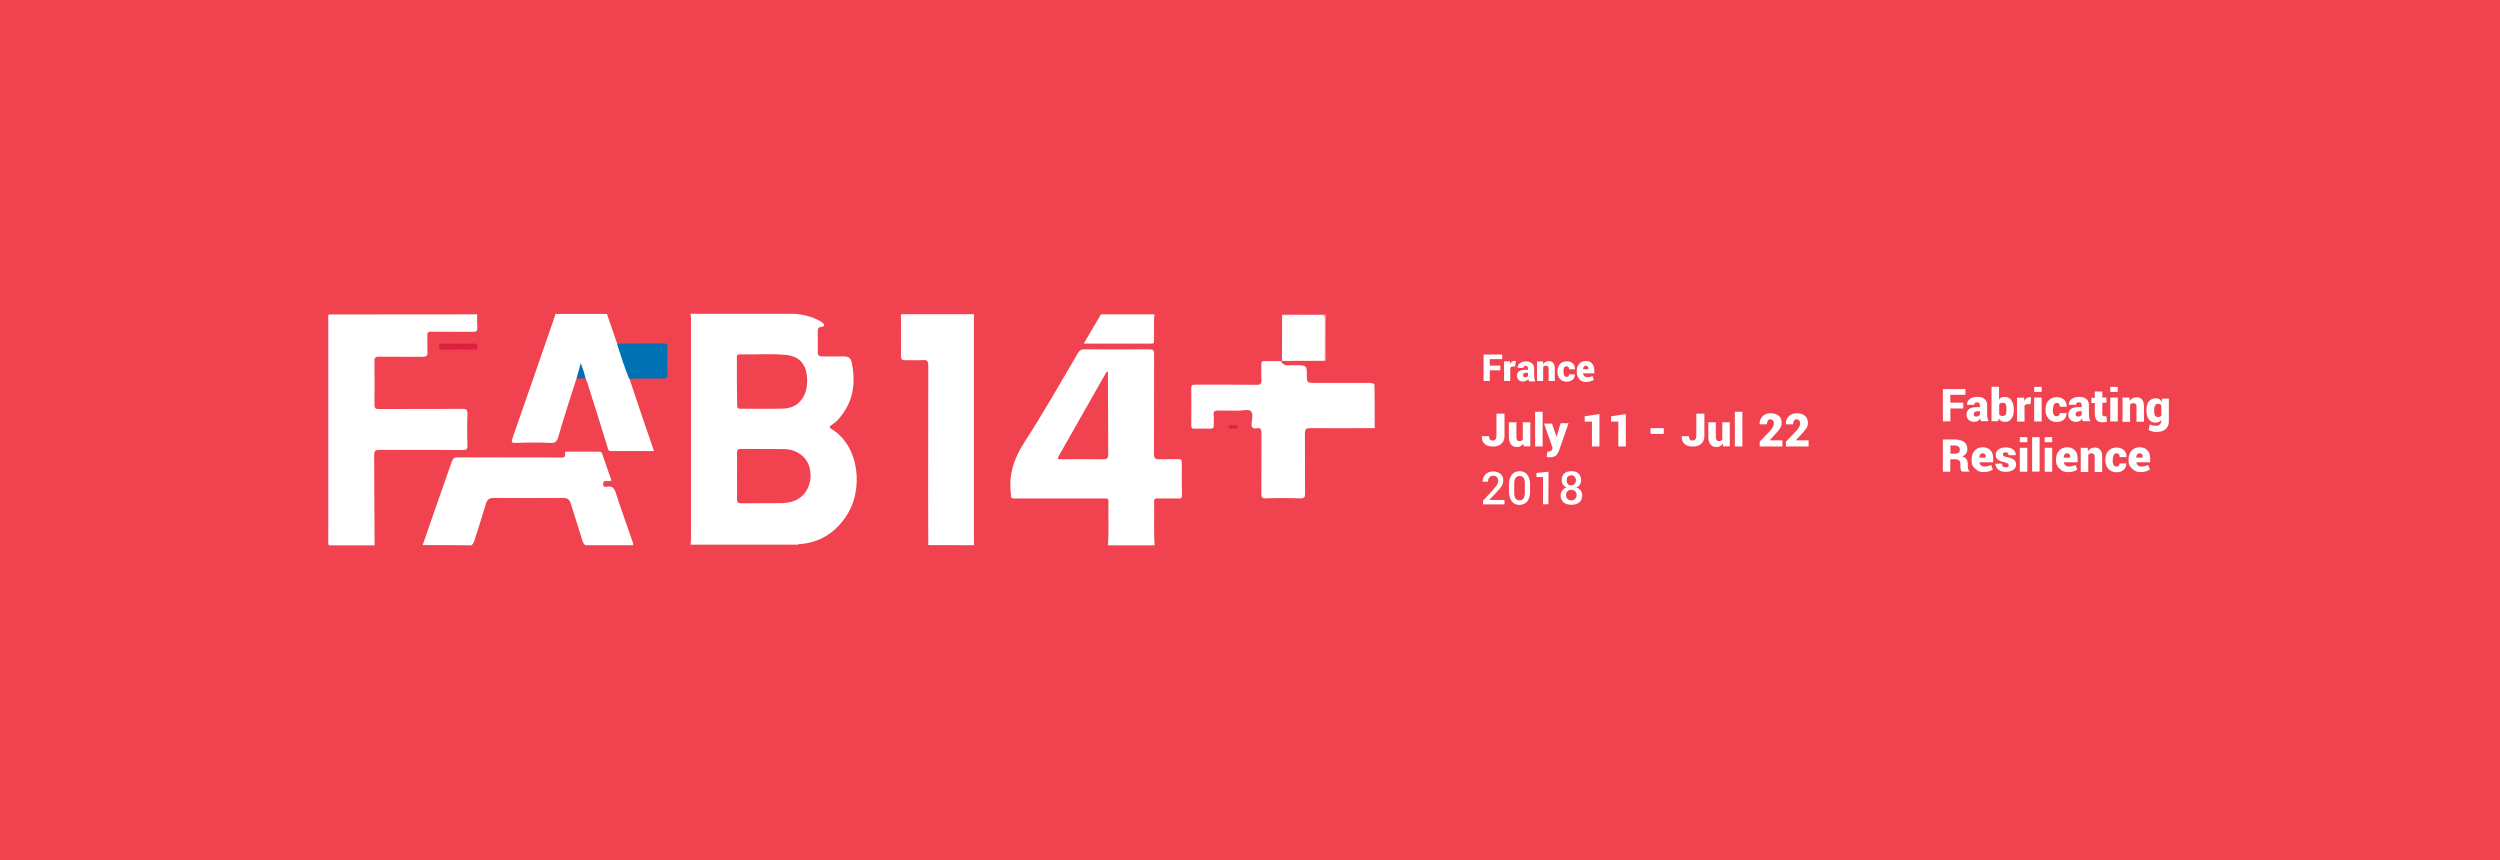 <?xml version="1.0" encoding="utf-8"?>
<!-- Generator: Adobe Illustrator 22.1.0, SVG Export Plug-In . SVG Version: 6.00 Build 0)  -->
<svg version="1.1" id="Layer_1" xmlns="http://www.w3.org/2000/svg" xmlns:xlink="http://www.w3.org/1999/xlink" x="0px" y="0px"
	 viewBox="0 0 1830 629.5" style="enable-background:new 0 0 1830 629.5;" xml:space="preserve">
<style type="text/css">
	.st0{fill:#F0434F;}
	.st1{fill:#FFFFFF;}
	.st2{fill:#ED909F;}
	.st3{fill:#DC2140;}
	.st4{fill:#0071B2;}
	.st5{fill:#046FB0;}
</style>
<rect y="-0.5" class="st0" width="1830" height="630"/>
<g>
	<g>
		<path class="st1" d="M1437.1,294.8v4.2h-9.4v9.4h-5.5v-23.6h16.5v4.2h-11.1v5.7L1437.1,294.8L1437.1,294.8z"/>
		<path class="st1" d="M1445.1,308.8c-1.6,0-3-0.5-4.1-1.5s-1.5-2.2-1.5-3.8c0-1.8,0.7-3.1,1.9-4.1c1.2-1,3.3-1.4,5.9-1.4h2v-1.2
			c0-1.5-0.7-2.3-2.2-2.3c-1.2,0-1.9,0.5-1.9,1.8h-5.3v-0.1c-0.1-1.6,0.5-3,2-4.1c1.4-1.1,3.3-1.6,5.5-1.6c2.3,0,4.1,0.5,5.3,1.6
			c1.4,1.1,1.9,2.6,1.9,4.6v6.6c0,1.8,0.3,3.4,1,5h-5.5c-0.3-0.7-0.5-1.2-0.7-2C1448.5,308.2,1447,308.8,1445.1,308.8z
			 M1445.5,301.6c-0.4,0.4-0.7,1-0.7,1.5s0.1,1.1,0.5,1.4c0.3,0.3,0.8,0.4,1.4,0.4c1.1,0,1.9-0.4,2.6-1.2V301h-1.9
			C1446.6,301.1,1446,301.3,1445.5,301.6z"/>
		<path class="st1" d="M1467.4,308.8c-1.9,0-3.3-0.8-4.4-2.5l-0.4,2h-4.8v-25.2h5.5v9.4c1-1.4,2.3-2,4-2c2.2,0,4,0.8,5,2.5
			c1.1,1.6,1.8,3.8,1.8,6.7v0.4c0,2.7-0.5,4.9-1.8,6.4C1471.2,308.2,1469.6,308.8,1467.4,308.8z M1468.7,300.1v-0.4
			c0-1.6-0.1-2.9-0.5-3.7c-0.4-0.8-1.1-1.2-2.2-1.2c-1.2,0-2,0.4-2.6,1.2v7.4c0.5,0.7,1.4,1.1,2.5,1.1s1.9-0.4,2.3-1.1
			C1468.6,302.7,1468.7,301.7,1468.7,300.1z"/>
		<path class="st1" d="M1482,308.6h-5.5v-17.5h5.2l0.1,2.6c0.8-1.9,2-2.9,3.5-2.9c0.5,0,1.1,0,1.5,0.1l-0.5,4.9h-1.9
			c-1.2,0-2,0.4-2.5,1.2L1482,308.6L1482,308.6z"/>
		<path class="st1" d="M1494.5,283.2v3.7h-5.5v-3.7H1494.5z M1494.5,291v17.5h-5.5V291H1494.5z"/>
		<path class="st1" d="M1502.6,300c0,1.5,0.3,2.7,0.7,3.5c0.4,0.8,1.2,1.2,2.2,1.2c1.5,0,2.2-0.8,2.2-2.3h5v0.1
			c0,1.9-0.7,3.4-1.9,4.6c-1.4,1.2-3.1,1.8-5.2,1.8c-2.6,0-4.6-0.8-6.1-2.5c-1.5-1.6-2.2-3.8-2.2-6.4v-0.4c0-2.7,0.7-4.8,2.2-6.4
			s3.4-2.5,6.1-2.5c2.2,0,4,0.7,5.3,1.9c1.4,1.2,1.9,2.9,1.9,5v0.1h-5c0-0.8-0.1-1.5-0.5-2s-1-0.8-1.6-0.8c-1,0-1.8,0.4-2.2,1.2
			c-0.4,0.8-0.7,1.9-0.7,3.5v0.1h-0.2V300z"/>
		<path class="st1" d="M1519.6,308.8c-1.6,0-3-0.5-4.1-1.5s-1.5-2.2-1.5-3.8c0-1.8,0.7-3.1,1.9-4.1c1.2-1,3.3-1.4,5.9-1.4h2v-1.2
			c0-1.5-0.7-2.3-2.2-2.3c-1.2,0-1.9,0.5-1.9,1.8h-5.3v-0.1c-0.1-1.6,0.5-3,2-4.1c1.4-1.1,3.3-1.6,5.5-1.6c2.3,0,4.1,0.5,5.3,1.6
			c1.4,1.1,1.9,2.6,1.9,4.6v6.6c0,1.8,0.3,3.4,1,5h-5.5c-0.3-0.7-0.5-1.2-0.7-2C1523.1,308.2,1521.6,308.8,1519.6,308.8z
			 M1520,301.6c-0.4,0.4-0.7,1-0.7,1.5s0.1,1.1,0.5,1.4c0.3,0.3,0.8,0.4,1.4,0.4c1.1,0,1.9-0.4,2.6-1.2V301h-1.9
			C1521.1,301.1,1520.5,301.3,1520,301.6z"/>
		<path class="st1" d="M1533.4,286.6h5.5v4.4h3v3.8h-3v8.1c0,1.2,0.4,1.8,1.4,1.8c0.5,0,1.1,0,1.6-0.1l0.4,4.1
			c-1.1,0.3-2.2,0.4-3.4,0.4c-1.8,0-3.3-0.5-4.1-1.5c-0.8-1-1.4-2.5-1.4-4.5V295h-2.5v-3.8h2.5V286.6z"/>
		<path class="st1" d="M1550.2,283.2v3.7h-5.5v-3.7H1550.2z M1550.2,291v17.5h-5.5V291H1550.2z"/>
		<path class="st1" d="M1553.5,291h5.2l0.3,2.5c1.2-1.9,2.9-2.7,4.9-2.7c3.7,0,5.5,2.3,5.5,7v10.9h-5.5v-10.9c0-1-0.1-1.6-0.5-2
			s-1.1-0.7-1.9-0.7c-1,0-1.6,0.4-2.3,1.1v12.6h-5.5v-17.6h-0.2V291z"/>
		<path class="st1" d="M1578.2,291.5c1.8,0,3.1,0.8,4.2,2.5l0.4-2.2h4.8v16.8c0,2.3-0.8,4.2-2.5,5.6c-1.6,1.4-3.8,2-6.6,2
			c-1.9,0-3.8-0.4-5.7-1.4l0.8-4.1c1.6,0.7,3.1,1,4.8,1c1.1,0,1.9-0.3,2.6-1c0.5-0.5,1-1.4,1-2.5v-0.7c-1,1.2-2.3,1.9-4,1.9
			c-2.2,0-3.8-0.8-5-2.3c-1.2-1.6-1.8-3.7-1.8-6.4v-0.3c0-2.7,0.5-5,1.8-6.7C1574.4,292.3,1576.1,291.5,1578.2,291.5z M1576.8,300.5
			v0.3c0,3,1,4.5,2.7,4.5c1.2,0,2-0.4,2.6-1.1v-7.4c-0.5-0.8-1.4-1.2-2.6-1.2C1577.8,295.6,1576.8,297.2,1576.8,300.5z"/>
		<path class="st1" d="M1427.7,345.3h-5.5v-23.6h9c2.7,0,4.9,0.7,6.6,1.9c1.6,1.2,2.3,3,2.3,5.2c0,2.5-1.2,4.2-3.8,5.3
			c1.4,0.4,2.5,1.1,3.1,2c0.7,1,1,2.2,1,3.5v1.5c0,0.7,0.1,1.5,0.3,2.2c0.1,0.7,0.5,1.2,1,1.6v0.3h-5.6c-0.7-0.5-1.1-1.9-1.1-4.1
			v-1.5c0-1.1-0.3-2-1-2.6c-0.5-0.5-1.5-0.8-2.6-0.8h-3.8v9h0.1V345.3z M1427.7,326v6.1h3.5c1.1,0,1.9-0.3,2.6-0.7
			c0.5-0.5,0.8-1.2,0.8-2.2s-0.3-1.8-1-2.3s-1.5-0.8-2.5-0.8h-3.5L1427.7,326L1427.7,326z"/>
		<path class="st1" d="M1443.2,337.2v-0.7c0-2.7,0.7-4.9,2.2-6.6c1.5-1.6,3.4-2.5,6-2.5c2.3,0,4.2,0.7,5.6,2.2c1.4,1.4,2,3.4,2,5.9
			v2.9h-10v0.1c0.1,1,0.5,1.6,1.1,2.2c0.5,0.5,1.5,0.8,2.5,0.8s1.8-0.1,2.5-0.3c0.5-0.1,1.4-0.4,2.5-0.8l1.2,3.3
			c-0.8,0.5-1.8,1.1-3,1.4c-1.2,0.4-2.5,0.5-3.8,0.5c-2.6,0-4.6-0.8-6.1-2.5C1444,341.7,1443.2,339.7,1443.2,337.2z M1453.6,334.5
			c0-1.8-0.8-2.7-2.3-2.7s-2.3,1.1-2.5,3.1v0.1h4.6v-0.5H1453.6z"/>
		<path class="st1" d="M1468.2,342.1L1468.2,342.1c1.5,0,2.2-0.5,2.2-1.6c0-0.4-0.3-0.8-0.8-1.2c-0.5-0.3-1.4-0.7-2.6-1
			c-2-0.4-3.7-1.1-4.6-1.9c-1-0.8-1.5-2-1.5-3.5s0.7-2.9,1.9-3.8c1.4-1.1,3.1-1.6,5.3-1.6s4.1,0.5,5.5,1.5c1.4,1.1,2,2.5,1.9,4.1
			v0.1h-5.3c0-0.7-0.1-1.2-0.5-1.6s-0.8-0.5-1.5-0.5s-1.2,0.1-1.6,0.4s-0.5,0.7-0.5,1.2s0.3,1,0.7,1.2c0.4,0.3,1.4,0.5,2.7,0.8
			c2.2,0.4,3.8,1.1,4.8,1.9s1.5,2,1.5,3.5s-0.7,2.9-2,3.8s-3.3,1.5-5.6,1.5c-2.3,0-4.2-0.5-5.6-1.8c-1.4-1.2-2-2.6-2-4.1v-0.1h4.9
			C1465.5,341.3,1466.4,342.1,1468.2,342.1z"/>
		<path class="st1" d="M1484,320v3.7h-5.5V320H1484z M1484,327.8v17.5h-5.5v-17.5H1484z"/>
		<path class="st1" d="M1493,320v25.2h-5.5V320H1493z"/>
		<path class="st1" d="M1502.2,320v3.7h-5.5V320H1502.2z M1502.2,327.8v17.5h-5.5v-17.5H1502.2z"/>
		<path class="st1" d="M1505,337.2v-0.7c0-2.7,0.7-4.9,2.2-6.6c1.5-1.6,3.4-2.5,6-2.5c2.3,0,4.2,0.7,5.6,2.2c1.4,1.4,2,3.4,2,5.9
			v2.9h-10v0.1c0.1,1,0.5,1.6,1.1,2.2c0.5,0.5,1.5,0.8,2.5,0.8s1.8-0.1,2.5-0.3c0.5-0.1,1.4-0.4,2.5-0.8l1.2,3.3
			c-0.8,0.5-1.8,1.1-3,1.4c-1.2,0.4-2.5,0.5-3.8,0.5c-2.6,0-4.6-0.8-6.1-2.5C1505.9,341.7,1505,339.7,1505,337.2z M1515.4,334.5
			c0-1.8-0.8-2.7-2.3-2.7s-2.3,1.1-2.5,3.1v0.1h4.6v-0.5H1515.4z"/>
		<path class="st1" d="M1522.9,327.8h5.2l0.3,2.5c1.2-1.9,2.9-2.7,4.9-2.7c3.7,0,5.5,2.3,5.5,7v10.9h-5.5v-11c0-1-0.1-1.6-0.5-2
			s-1.1-0.7-1.9-0.7c-1,0-1.6,0.4-2.3,1.1v12.6h-5.5v-17.6h-0.2V327.8z"/>
		<path class="st1" d="M1546.4,336.8c0,1.5,0.3,2.7,0.7,3.5c0.4,0.8,1.2,1.2,2.2,1.2c1.5,0,2.2-0.8,2.2-2.3h5v0.1
			c0,1.9-0.7,3.4-1.9,4.6c-1.4,1.2-3.1,1.8-5.2,1.8c-2.6,0-4.6-0.8-6.1-2.5c-1.5-1.6-2.2-3.8-2.2-6.4v-0.3c0-2.7,0.7-4.8,2.2-6.4
			s3.4-2.5,6.1-2.5c2.2,0,4,0.7,5.3,1.9c1.4,1.2,1.9,2.9,1.9,5v0.1h-5c0-0.8-0.1-1.5-0.5-2s-1-0.8-1.6-0.8c-1,0-1.8,0.4-2.2,1.2
			c-0.4,0.8-0.7,1.9-0.7,3.5v0.1h-0.2V336.8z"/>
		<path class="st1" d="M1558.1,337.2v-0.7c0-2.7,0.7-4.9,2.2-6.6c1.5-1.6,3.4-2.5,6-2.5c2.3,0,4.2,0.7,5.6,2.2c1.4,1.4,2,3.4,2,5.9
			v2.9h-10v0.1c0.1,1,0.5,1.6,1.1,2.2c0.5,0.5,1.5,0.8,2.5,0.8s1.8-0.1,2.5-0.3c0.5-0.1,1.4-0.4,2.5-0.8l1.2,3.3
			c-0.8,0.5-1.8,1.1-3,1.4c-1.2,0.4-2.5,0.5-3.8,0.5c-2.6,0-4.6-0.8-6.1-2.5C1558.9,341.7,1558.1,339.7,1558.1,337.2z M1568.5,334.5
			c0-1.8-0.8-2.7-2.3-2.7s-2.3,1.1-2.5,3.1v0.1h4.6v-0.5H1568.5z"/>
	</g>
	<g>
		<g>
			<path class="st1" d="M1101.3,303v16.2c0,2.3-0.7,4.2-2.3,5.6c-1.6,1.4-3.5,2.1-6.2,2.1c-2.5,0-4.6-0.7-6-1.9s-2.1-3-2.1-5.5v-0.2
				h5.3c0,1.1,0.2,1.9,0.7,2.5s1.2,0.7,1.9,0.7c0.9,0,1.6-0.4,2.1-0.9c0.5-0.7,0.7-1.4,0.7-2.6v-16.2h5.8L1101.3,303L1101.3,303z"/>
			<path class="st1" d="M1110.5,327.2c-1.9,0-3.4-0.5-4.4-1.8s-1.6-3-1.6-5.5v-10.8h5.5v10.8c0,1.9,0.7,3,2.1,3
				c1.2,0,2.1-0.4,2.6-1.1v-12.7h5.5v17.6h-4.8l-0.4-2.1C1114.2,326.3,1112.6,327.2,1110.5,327.2z"/>
			<path class="st1" d="M1129.2,301.4v25.4h-5.5v-25.4H1129.2z"/>
			<path class="st1" d="M1139.4,319.9L1139.4,319.9l3-10.1h5.8l-7.1,20.3c-0.7,1.8-1.6,3-2.6,3.7c-0.9,0.5-2.1,0.9-3.5,0.9h-0.4
				c-0.2,0-0.2,0-0.4,0c-0.2,0-0.2,0-0.4,0c0,0-0.2,0-0.4,0c-0.2,0-0.4,0-0.4,0s-0.2,0-0.4-0.2c-0.2,0-0.4-0.2-0.5-0.2l0.7-3.9
				c0.4,0,0.5,0.2,0.5,0.2c0.9,0,1.4-0.2,1.9-0.4c0.5-0.2,0.7-0.7,0.9-1.2l0.4-1.1l-6.2-17.8h5.8L1139.4,319.9L1139.4,319.9z"/>
			<path class="st1" d="M1170.8,326.8h-5.5v-18.2h-5.3v-3.9l10.8-1.6V326.8z"/>
			<path class="st1" d="M1190.1,326.8h-5.5v-18.2h-5.3v-3.9l10.8-1.6V326.8z"/>
			<path class="st1" d="M1217.9,313.4v4.2h-9.7v-4.2H1217.9z"/>
			<path class="st1" d="M1247.6,303v16.2c0,2.3-0.7,4.2-2.3,5.6c-1.6,1.4-3.5,2.1-6.2,2.1c-2.5,0-4.6-0.7-6-1.9
				c-1.4-1.2-2.1-3-2.1-5.5v-0.2h5.3c0,1.1,0.2,1.9,0.7,2.5s1.2,0.7,1.9,0.7c0.9,0,1.6-0.4,2.1-0.9c0.5-0.7,0.7-1.4,0.7-2.6v-16.2
				h5.8L1247.6,303L1247.6,303z"/>
			<path class="st1" d="M1256.5,327.2c-1.9,0-3.4-0.5-4.4-1.8s-1.6-3-1.6-5.5v-10.8h5.5v10.8c0,1.9,0.7,3,2.1,3
				c1.2,0,2.1-0.4,2.6-1.1v-12.7h5.5v17.6h-4.8l-0.4-2.1C1260.2,326.3,1258.7,327.2,1256.5,327.2z"/>
			<path class="st1" d="M1275.4,301.4v25.4h-5.5v-25.4H1275.4z"/>
			<path class="st1" d="M1304.7,322.6v4.2h-16.6v-3.5l7.6-7.9c1.9-2.1,2.8-3.9,2.8-5.3c0-0.9-0.2-1.8-0.7-2.3s-1.1-0.9-1.9-0.9
				c-0.9,0-1.6,0.4-1.9,1.1s-0.7,1.6-0.7,2.6h-5.3v-0.2c0-2.3,0.7-4.1,2.1-5.6c1.6-1.6,3.5-2.3,6-2.3s4.6,0.7,6,1.9s2.1,3,2.1,5.3
				c0,1.4-0.4,2.6-1.1,3.7s-2.1,2.8-4.4,5.3l-3.2,3.4v0.2h9.2V322.6z"/>
			<path class="st1" d="M1323.9,322.6v4.2h-16.6v-3.5l7.6-7.9c1.9-2.1,2.8-3.9,2.8-5.3c0-0.9-0.2-1.8-0.7-2.3s-1.1-0.9-1.9-0.9
				s-1.6,0.4-1.9,1.1s-0.7,1.6-0.7,2.6h-5.3v-0.2c0-2.3,0.7-4.1,2.1-5.6c1.6-1.6,3.5-2.3,6-2.3s4.6,0.7,6,1.9s2.1,3,2.1,5.3
				c0,1.4-0.4,2.6-1.1,3.7s-2.1,2.8-4.4,5.3l-3.2,3.4v0.2h9.2V322.6z"/>
		</g>
		<g>
			<path class="st1" d="M1101.3,366v3.2h-15.7v-2.7l7.8-8.5c1.2-1.4,2.1-2.5,2.6-3.4s0.7-1.8,0.7-2.8c0-0.9-0.4-1.8-0.9-2.5
				c-0.7-0.7-1.4-1.1-2.5-1.1c-1.4,0-2.5,0.4-3,1.2c-0.7,0.7-1.1,1.8-1.1,3.2h-3.9v-0.1c0-2.1,0.7-3.9,2.1-5.3s3.4-2.1,5.6-2.1
				c2.3,0,4.2,0.7,5.5,1.9c1.4,1.2,1.9,2.8,1.9,4.9c0,1.2-0.4,2.5-1.1,3.7s-1.9,2.8-3.7,4.6l-5.3,5.6v0.2h10.8v0H1101.3z"/>
			<path class="st1" d="M1120,354.5v5.5c0,3-0.7,5.5-2.1,7.1s-3.4,2.5-5.6,2.5c-2.5,0-4.4-0.9-5.6-2.5s-2.1-4.1-2.1-7.1v-5.5
				c0-3,0.7-5.3,2.1-7.1c1.4-1.6,3.4-2.5,5.6-2.5c2.5,0,4.4,0.9,5.6,2.5C1119.3,349.2,1120,351.5,1120,354.5z M1116.2,360.5V354
				c0-3.9-1.2-5.6-3.9-5.6c-2.5,0-3.9,1.9-3.9,5.6v6.5c0,3.9,1.2,5.8,3.9,5.8C1114.9,366.3,1116.2,364.4,1116.2,360.5z"/>
			<path class="st1" d="M1133.4,369.1h-3.9v-19.9h-4.8v-3l8.8-0.9L1133.4,369.1L1133.4,369.1z"/>
			<path class="st1" d="M1144.9,346.7c1.2-1.2,3-1.8,5.3-1.8s4.1,0.5,5.3,1.8c1.2,1.2,1.9,2.8,1.9,4.8c0,1.2-0.4,2.3-0.9,3.2
				s-1.6,1.6-2.6,2.1c1.4,0.5,2.3,1.2,3.2,2.3c0.7,1.1,1.1,2.1,1.1,3.5c0,2.1-0.7,3.9-2.1,5.1s-3.4,1.8-5.8,1.8s-4.4-0.5-5.8-1.8
				c-1.4-1.2-2.1-2.8-2.1-5.1c0-1.2,0.4-2.5,1.1-3.5c0.7-1.1,1.8-1.8,3.2-2.3c-1.1-0.5-2.1-1.2-2.6-2.1c-0.7-0.9-0.9-1.9-0.9-3.2
				C1143,349.6,1143.7,348,1144.9,346.7z M1146.3,362.4c0,1.2,0.4,2.1,1.1,2.8c0.7,0.7,1.6,1.1,2.8,1.1s2.1-0.4,2.8-1.1
				c0.7-0.7,1.1-1.6,1.1-2.8c0-1.2-0.4-2.1-1.1-2.8c-0.7-0.7-1.8-1.1-2.8-1.1c-1.2,0-2.1,0.4-2.8,1.1
				C1146.7,360.3,1146.3,361.2,1146.3,362.4z M1146.8,351.8c0,1.1,0.4,1.9,0.9,2.6s1.4,0.9,2.5,0.9s1.8-0.4,2.5-1.1
				c0.5-0.7,0.9-1.6,0.9-2.6c0-1.1-0.4-1.9-0.9-2.6s-1.4-1.1-2.5-1.1s-1.8,0.4-2.5,0.9C1147,349.4,1146.8,350.6,1146.8,351.8z"/>
		</g>
		<g>
			<path class="st1" d="M1098.2,267.7v3.4h-7.7v7.8h-4.5v-19.4h13.6v3.4h-9.1v4.7h7.7V267.7z"/>
			<path class="st1" d="M1105.5,278.9h-4.5v-14.4h4.3l0.1,2.1c0.6-1.6,1.6-2.4,2.9-2.4c0.5,0,0.9,0,1.3,0.1l-0.5,4h-1.6
				c-1,0-1.6,0.4-2,1v9.4h0V278.9z"/>
			<path class="st1" d="M1115,279.3c-1.4,0-2.5-0.4-3.3-1.1c-0.8-0.8-1.3-1.9-1.3-3.1c0-1.5,0.5-2.5,1.6-3.3s2.6-1.1,4.9-1.1h1.6v-1
				c0-1.3-0.6-1.9-1.8-1.9c-1,0-1.5,0.5-1.5,1.5h-4.3v-0.1c0-1.4,0.5-2.4,1.6-3.3s2.6-1.3,4.5-1.3s3.3,0.5,4.4,1.4s1.6,2.1,1.6,3.8
				v5.4c0,1.4,0.3,2.8,0.8,4h-4.4c-0.3-0.5-0.5-1-0.6-1.6C1117.8,278.5,1116.5,279.3,1115,279.3z M1115.4,273.4
				c-0.4,0.4-0.5,0.8-0.5,1.3s0.1,0.9,0.4,1.1c0.3,0.3,0.6,0.4,1.1,0.4c0.9,0,1.6-0.4,2.1-1v-2.3h-1.6
				C1116.2,272.9,1115.7,273,1115.4,273.4z"/>
			<path class="st1" d="M1125.3,264.6h4.2l0.1,2c1-1.5,2.4-2.3,4-2.3c3,0,4.5,1.9,4.5,5.7v8.9h-4.5V270c0-0.8-0.1-1.4-0.5-1.8
				s-0.9-0.5-1.6-0.5c-0.8,0-1.4,0.3-1.9,0.9v10.3h-4.5v-14.4L1125.3,264.6L1125.3,264.6z"/>
			<path class="st1" d="M1144.5,272c0,1.3,0.1,2.3,0.5,2.9s1,1,1.8,1c1.1,0,1.8-0.6,1.8-1.9h4.2v0.1c0,1.5-0.5,2.9-1.6,3.8
				s-2.5,1.5-4.3,1.5c-2.1,0-3.8-0.6-5-2c-1.3-1.4-1.8-3.1-1.8-5.3v-0.3c0-2.3,0.6-4,1.8-5.3c1.1-1.3,2.9-2,5-2
				c1.9,0,3.3,0.5,4.4,1.5s1.6,2.4,1.5,4.2v0.1h-4.2c0-0.8-0.1-1.3-0.5-1.6c-0.4-0.4-0.8-0.6-1.4-0.6c-0.9,0-1.4,0.4-1.8,1
				S1144.4,270.7,1144.5,272L1144.5,272L1144.5,272L1144.5,272z"/>
			<path class="st1" d="M1154.2,272.2v-0.5c0-2.3,0.6-4,1.8-5.4c1.1-1.4,2.8-2,4.9-2c1.9,0,3.5,0.6,4.5,1.8s1.6,2.8,1.6,4.8v2.4
				h-8.2v0.1c0.1,0.8,0.4,1.4,0.9,1.9s1.1,0.8,2,0.8s1.5,0,2-0.1s1.1-0.4,2-0.8l1,2.8c-0.6,0.5-1.5,0.9-2.5,1.1
				c-1,0.3-2,0.5-3.1,0.5c-2.1,0-3.8-0.6-5-2C1154.8,276.1,1154.2,274.2,1154.2,272.2z M1162.7,270c0-1.5-0.6-2.3-1.9-2.3
				s-1.9,0.9-2,2.5v0.1h3.9V270z"/>
		</g>
	</g>
	<g>
		<path class="st1" d="M349.3,230.1c0,3.3-0.1,6.7,0.1,9.9c0.1,2.4-0.8,2.9-3,2.9c-10.2-0.1-20.4,0-30.7-0.1c-2.4,0-3,0.6-2.9,3
			c0.1,3.9-0.1,7.8,0.1,11.7c0.3,3.1-1,3.7-3.8,3.7c-10.6-0.1-21.1,0-31.7-0.1c-2.4,0-3.3,0.6-3.3,3.1c0.1,10.7,0.1,21.4,0,32.1
			c0,2.5,0.8,3.1,3.1,3.1c20.4-0.1,40.9,0,61.3-0.1c2.6,0,3.7,0.5,3.7,3.5c-0.3,7.7-0.3,15.5,0,23.2c0.1,3-1,3.4-3.7,3.4
			c-20.3-0.1-40.4,0-60.7-0.1c-3.1,0-3.9,0.8-3.9,3.9c0.1,22,0.1,43.9,0.3,66c-11.2,0-22.4,0-33.5,0c-0.6-1.1-0.4-2.3-0.4-3.5
			c0-54,0-108,0-162c0-1.1-0.3-2.4,0.4-3.5C277.1,230.1,313.2,230.1,349.3,230.1z"/>
		<path class="st1" d="M679.5,399c0-12.3-0.1-24.7-0.1-37c0-31.5,0-62.9,0.1-94.5c0-3.1-0.8-4.2-3.9-3.9c-4.3,0.3-8.6-0.1-12.8,0.1
			c-2.8,0.1-3.3-0.9-3.3-3.4c0.1-10.1,0-20.1,0-30.3c17.9,0,35.6,0,53.5,0c0,1.3-0.1,2.6-0.1,3.9c0,53.8,0,107.5,0,161.3
			c0,1.3,0.1,2.6,0.1,3.9C701.9,399,690.7,399,679.5,399z"/>
		<path class="st1" d="M1006.3,313.4c-15.7,0-31.3,0.1-47.1,0c-3.1,0-4,0.6-4,3.9c0.1,14.6,0,29.2,0.1,43.8c0,2.6-0.4,3.8-3.4,3.7
			c-8.4-0.3-16.9-0.3-25.3,0c-2.8,0.1-3.3-0.8-3.3-3.4c0.1-14.7,0-29.5,0.1-44.2c0-2.9-0.6-4.3-3.7-3.7c-2.9,0.5-3.7-0.8-3.5-3.5
			c0.1-3,1.4-7-0.5-8.9s-5.9-0.5-8.9-0.5c-5-0.1-9.9,0.1-15-0.1c-3-0.1-3.7,1-3.4,3.7c0.3,2.3,0,4.5,0.1,6.8
			c0.1,1.9-0.3,2.8-2.5,2.8c-3.9-0.1-7.8-0.1-11.7,0c-1.6,0-2.3-0.5-2.3-2.3c0.1-9.2,0.1-18.3,0-27.4c0-2.6,1.3-2.5,3.1-2.5
			c14.9,0,29.7-0.1,44.6,0.1c3,0,3.9-0.8,3.7-3.8c-0.3-3.7,0-7.4-0.1-11.1c-0.1-2.1,0.6-2.6,2.6-2.5c3.9,0.1,7.8,0,11.7,0
			c1.3,2.5,3.4,3.4,6.2,3.1c2.6-0.1,5.2-0.1,7.8,0c4.2,0.1,4.9,1,5,5.2c0,0.9,0,1.6,0,2.5c0,4.9,0.3,5.2,5.3,5.2c13,0,25.8,0,38.8,0
			c1.9,0,3.8-0.3,5.4,1.1C1006.3,292,1006.3,302.7,1006.3,313.4z"/>
		<path class="st1" d="M309.4,399c7-20.4,14.2-40.7,21.3-61.1c0.9-2.4,1.9-3.1,4.4-3.1c24.9,0.1,49.9,0,74.8,0.1
			c2,0,4.3,0.5,3.7-2.9c-0.3-1.4,0.9-1.4,1.8-1.4c7.7,0,15.5,0,23.2,0c1.3,0,1.8,0.5,2.3,1.8c2.1,6.4,4.4,12.7,6.7,19.3
			c-1.3,0.8-2.4,0.4-3.5,0.4c-1.6,0-2.6,0-2.6,2.1s1.1,2.4,2.6,2.1c4.3-0.9,5.8,1.4,6.9,5.2c3.8,11.8,8.1,23.5,12.1,35.2
			c0.3,0.8,0.4,1.6,0.5,2.4c-11.7,0-23.3,0-35,0c-1.8-1-2.1-2.8-2.6-4.4c-2.8-8.7-5.5-17.4-8.2-26.2c-0.9-3-2.5-4-5.7-4
			c-17,0.1-34,0.1-51,0c-3.1,0-4.5,1.3-5.4,4.2c-2.6,8.8-5.4,17.5-8.2,26.2c-0.5,1.6-1,3.1-2.4,4.3C333.2,399,321.3,399,309.4,399z"
			/>
		<path class="st1" d="M422,277c-4.5,14.2-9.2,28.3-13.3,42.7c-1,3.7-2.5,4.8-6.3,4.5c-8.3-0.4-16.6-0.3-24.9,0
			c-3,0.1-3.3-0.6-2.4-3.3c10.4-29.7,20.6-59.4,31-89.3c0.3-0.5,0.3-1.1,0.4-1.8c12.6,0,25.2,0,37.8,0c2.4,7.2,4.9,14.4,7.3,21.4
			c1,0.6,1.5,1.5,1.8,2.5c2.1,6.7,4.4,13.3,6.9,20c0.4,1,0.6,2,0.3,3.1c3.7,11,7.4,22,11.1,33c2.3,6.7,4.7,13.3,7,20.4
			c-10.8,0-21.1,0-31.5,0c-2.1,0-2.1-1.5-2.5-2.8c-4.9-15.9-9.8-31.7-14.9-47.6c-0.4-1.1-0.9-2.1-1.3-3.3c-2.6-2.9-2.5-6.7-3.4-9.4
			C424.5,270.4,424.4,274,422,277z"/>
		<path class="st1" d="M845.1,230.1c-0.8,6.3-0.1,12.6-0.4,18.8c0,1.3,0.4,2.6-1.8,2.6c-16.4,0-32.7,0-49.6,0
			c4.4-7.4,8.4-14.4,12.6-21.4C818.9,230.1,832,230.1,845.1,230.1z"/>
		<path class="st2" d="M970.6,230.1c0,10.2,0,20.4,0,30.6c0,1.1,0.8,2.6-0.8,3.5c-1.3-1.5-1-3.4-1-5c0-7.7,0-15.5,0-23.2
			c0-3.8-0.4-4-4.2-4c-7,0-14,0-21,0c-1.8,0-3.7,0.3-5-1.1c0-0.3,0-0.5,0-0.8C949.2,230.1,959.9,230.1,970.6,230.1z"/>
		<path class="st1" d="M938.5,230.7c9.4,0,18.9,0,28.3-0.1c2.3,0,3,0.6,3,3c-0.1,10.2-0.1,20.4-0.1,30.5c-10.4,0-20.9,0-31.3,0.1
			C938.5,253.1,938.5,241.9,938.5,230.7z"/>
		<path class="st3" d="M902.7,311.3c1,0.5,3-0.8,2.9,1.1c-0.1,2.4-2.3,1-3.4,1.1c-0.9,0.1-2.9,0.9-2.8-1
			C899.5,310.2,901.7,312,902.7,311.3z"/>
		<path class="st4" d="M460.5,277.2c-3.4-8.4-6.2-17.1-8.9-25.7c11.3,0,22.8,0,34.1-0.1c2.1,0,2.9,0.4,2.8,2.6
			c-0.1,6.8-0.1,13.5,0,20.3c0,2.1-0.5,2.9-2.8,2.8C477.4,277,468.9,277.2,460.5,277.2z"/>
		<path class="st3" d="M335.4,251.5c3.9,0,7.8,0,11.7,0c1.6,0,2.4,0.3,2.4,2.1s-0.5,2.3-2.3,2.3c-7.8-0.1-15.6-0.1-23.5,0
			c-1.6,0-2.4-0.3-2.3-2.1c0-1.6,0.5-2.3,2.3-2.3C327.6,251.5,331.5,251.5,335.4,251.5z"/>
		<path class="st5" d="M422,277c1-3.5,2-6.9,3.1-11.2c1.6,4.2,2.8,7.7,3.5,11.2C426.4,277,424.2,277,422,277z"/>
		<g>
			<g>
				<path class="st1" d="M608.4,313.9c-1.6-1-1.1-1.8,0.1-2.6c1.6-1.1,3.3-2.4,4.7-3.9c11.2-12.1,13.6-26.4,10.2-42.2
					c-0.6-3.1-2.4-4.3-5.5-4.3c-5.3,0.1-10.7,0-16,0c-1.9,0-3.3-0.5-3.3-2.8c0-5.3,0-10.7,0-16c0-1.5,0.5-2.5,2.1-2.8
					c1-0.1,2.5-0.1,2.5-1.5c0-1-1.3-1.6-2.1-2.3c-0.9-0.6-1.9-1-2.8-1.5c-5.2-2.6-10.7-3.7-16.4-4.3h-76.4c0.1,1.1,0.3,2.4,0.3,3.5
					c0,54,0,108,0,162c0,1.1-0.3,2.4-0.3,3.5H584c0.4-0.4,0.9-0.4,1.3-0.4c14.1-1,25.1-7.7,33.1-19C633,359.3,629.1,326,608.4,313.9
					z M539.4,279.3c0-5.7,0-11.5,0-17.1c0-1.3-0.4-2.8,1.8-2.8c11.6,0.3,23.3-0.8,34.9,0.5c8.9,1,13.8,6.7,14.6,15.6
					c0.4,3.8,0.1,7.6-1,11.3c-2.4,7.4-8.2,12.1-16.5,12.3c-10.4,0.3-20.9,0-31.3,0.1c-2,0-2.3-0.9-2.3-2.5
					C539.6,290.9,539.4,285.1,539.4,279.3z M586.9,363.3c-4.4,3.8-9.7,4.9-15.2,5c-9.7,0.1-19.5,0-29.2,0.1c-2.4,0-3-0.8-3-3
					c0.1-5.7,0-11.5,0-17.1c0-5.5,0.1-11.2,0-16.7c0-2.1,0.4-3.1,2.9-3c10.3,0.1,20.6,0,31,0.1c9.2,0.1,16.1,4.8,18.8,12.2
					C594.9,348.9,592.8,358,586.9,363.3z"/>
			</g>
		</g>
		<g>
			<g>
				<path class="st1" d="M865.1,338.6c0-2.1-0.8-2.5-2.6-2.5c-4.5,0.1-9.1-0.1-13.6,0.1c-3.1,0.1-4.2-0.6-4.2-4
					c0.1-24.3,0-48.7,0.1-73c0-2.8-0.8-3.5-3.5-3.5c-15.9,0.1-31.8,0.1-47.7,0c-2.1,0-3.4,0.8-4.4,2.5c-12.8,21.8-25.3,43.8-39,65
					c-7.8,12-12.1,24.2-10.2,38.3c0,0.1,0,0.3,0,0.4c-0.5,2.6,0.8,3.1,3.1,3c18-0.1,35.9,0,53.9,0c4,0,8.1,0,12.1,0
					c1.4,0,2.3,0.1,2.3,1.9c-0.3,10.8,0.4,21.7-0.4,32.4h34.2c-0.8-10.8-0.1-21.5-0.4-32.4c0-2.1,1.3-1.9,2.6-1.9
					c5.2,0,10.2-0.1,15.4,0c1.8,0,2.5-0.4,2.4-2.4C865,354.6,865,346.7,865.1,338.6z M811.2,332.7c0,2.9-0.9,3.5-3.7,3.5
					c-10.2-0.1-20.4-0.1-30.7,0c-1.8,0-3.3,0.1-1.8-2.4c11.7-20.5,23.3-41,35-61.6c0.1-0.1,0.4-0.1,0.6-0.3c0.8,0.8,0.4,1.8,0.4,2.6
					C811.2,294,811.1,313.3,811.2,332.7z"/>
			</g>
		</g>
	</g>
</g>
</svg>
